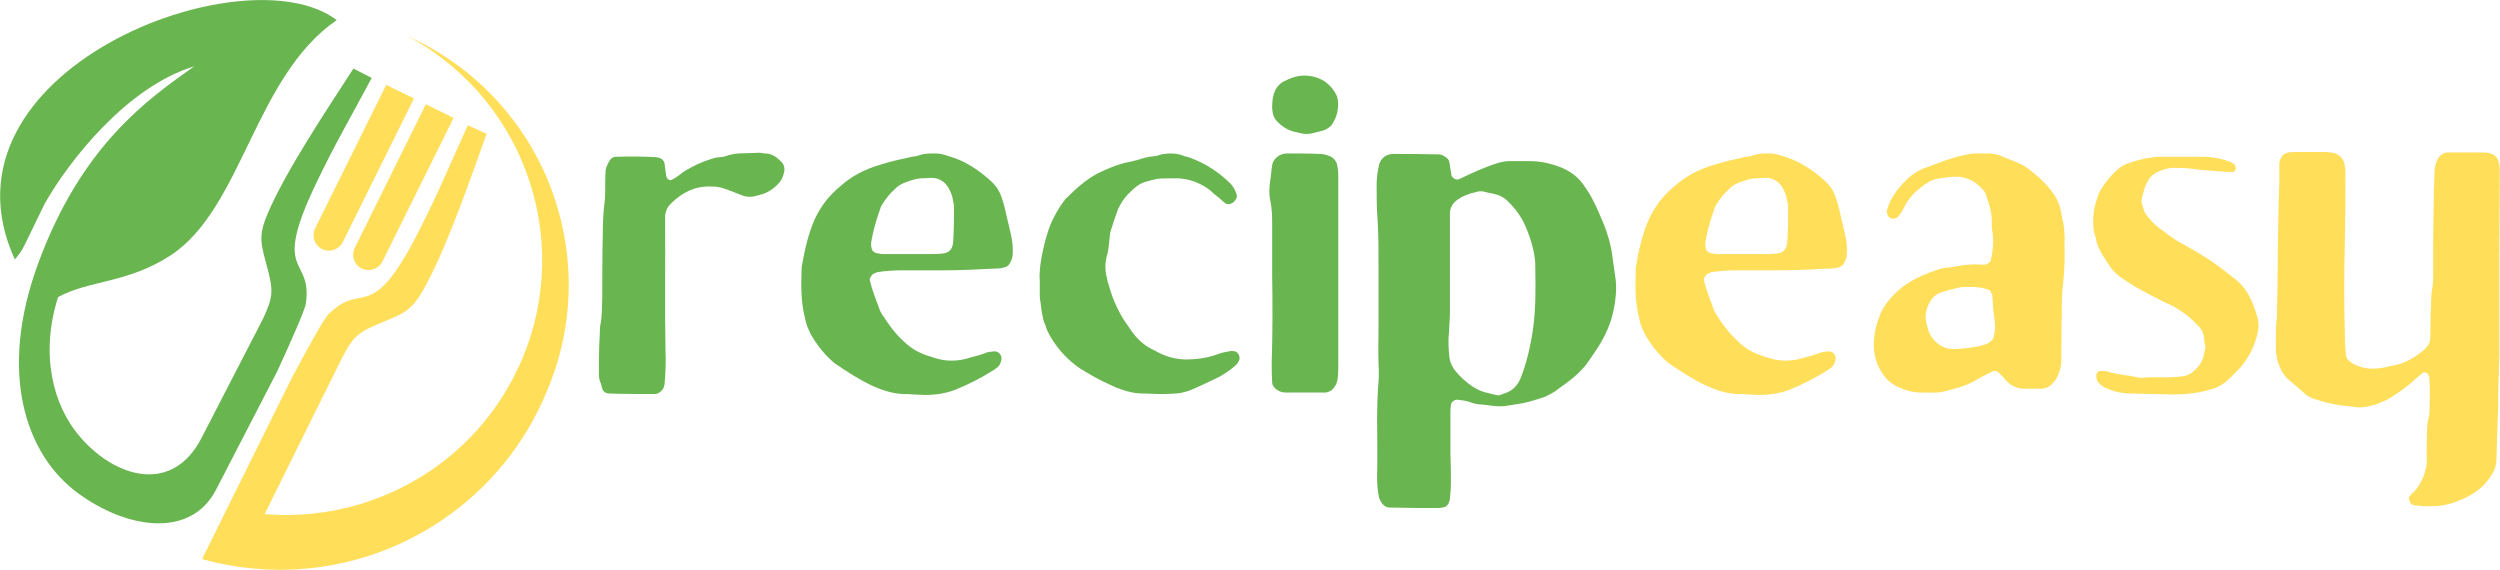 <svg xmlns="http://www.w3.org/2000/svg" xmlns:xlink="http://www.w3.org/1999/xlink" zoomAndPan="magnify" preserveAspectRatio="xMidYMid meet" version="1.0" viewBox="35.67 169.48 157.98 36.02"><defs><g/><clipPath id="71c1dfa693"><path d="M 48 171 L 71.645 171 L 71.645 205.484 L 48 205.484 Z M 48 171 " clip-rule="nonzero"/></clipPath><clipPath id="56345f71f2"><path d="M 35.645 169.484 L 60 169.484 L 60 203 L 35.645 203 Z M 35.645 169.484 " clip-rule="nonzero"/></clipPath></defs><g fill="#69b550" fill-opacity="1"><g transform="translate(72.397, 194.317)"><g><path d="M 1.363 -0.184 C 1.484 -0.031 1.605 0.031 1.785 0.031 C 2.664 0.062 3.574 0.062 4.453 0.062 C 4.543 0.062 4.602 0.062 4.695 0.062 C 4.938 0.031 5.207 -0.211 5.238 -0.453 C 5.27 -0.516 5.27 -0.547 5.27 -0.574 C 5.328 -1.273 5.359 -1.969 5.328 -2.664 C 5.27 -5.48 5.328 -8.266 5.301 -11.051 C 5.301 -11.445 5.422 -11.75 5.691 -11.992 C 6.391 -12.688 7.207 -13.082 8.176 -13.051 C 8.238 -13.051 8.266 -13.051 8.297 -13.051 C 8.57 -13.051 8.844 -12.992 9.113 -12.898 C 9.508 -12.75 9.902 -12.598 10.297 -12.445 C 10.539 -12.387 10.75 -12.387 10.992 -12.445 C 11.145 -12.477 11.293 -12.535 11.445 -12.566 C 11.902 -12.719 12.266 -12.992 12.566 -13.355 C 12.688 -13.504 12.75 -13.688 12.809 -13.898 C 12.898 -14.23 12.809 -14.504 12.535 -14.715 C 12.293 -14.957 11.992 -15.141 11.598 -15.141 C 11.418 -15.172 11.234 -15.203 11.023 -15.172 C 10.387 -15.141 9.719 -15.203 9.086 -14.957 C 8.965 -14.898 8.844 -14.93 8.723 -14.898 C 8.539 -14.898 8.359 -14.836 8.176 -14.777 C 7.57 -14.594 7.023 -14.324 6.48 -13.988 C 6.238 -13.809 5.996 -13.598 5.723 -13.477 C 5.633 -13.414 5.48 -13.477 5.422 -13.598 C 5.391 -13.656 5.359 -13.719 5.359 -13.809 C 5.328 -14.02 5.301 -14.262 5.27 -14.473 C 5.27 -14.656 5.059 -14.867 4.875 -14.867 C 4.844 -14.898 4.816 -14.898 4.785 -14.898 C 3.938 -14.957 3.059 -14.957 2.211 -14.93 C 2 -14.93 1.848 -14.809 1.758 -14.625 C 1.664 -14.445 1.574 -14.293 1.543 -14.082 C 1.516 -13.688 1.516 -13.293 1.516 -12.93 C 1.516 -12.656 1.516 -12.387 1.484 -12.113 C 1.395 -11.418 1.363 -10.719 1.363 -10.023 C 1.332 -8.691 1.332 -7.387 1.332 -6.055 C 1.301 -5.48 1.332 -4.875 1.211 -4.301 C 1.18 -4.148 1.18 -3.996 1.18 -3.848 C 1.152 -3.301 1.121 -2.754 1.121 -2.211 C 1.121 -1.879 1.121 -1.516 1.121 -1.18 C 1.121 -0.969 1.152 -0.789 1.242 -0.605 C 1.273 -0.453 1.332 -0.305 1.363 -0.184 Z M 1.363 -0.184 "/></g></g></g><g fill="#69b550" fill-opacity="1"><g transform="translate(85.478, 194.317)"><g><path d="M 7.934 0.09 C 8.145 0.09 8.387 0.121 8.629 0.121 C 9.297 0.121 9.934 0.031 10.566 -0.211 C 11.387 -0.547 12.172 -0.938 12.93 -1.422 C 13.051 -1.484 13.141 -1.574 13.234 -1.637 C 13.383 -1.758 13.445 -1.938 13.477 -2.148 C 13.504 -2.422 13.262 -2.664 12.992 -2.633 C 12.777 -2.605 12.598 -2.605 12.414 -2.512 C 12.051 -2.363 11.66 -2.301 11.293 -2.18 C 10.871 -2.059 10.445 -2.027 10.023 -2.059 C 9.629 -2.09 9.266 -2.211 8.902 -2.332 C 8.297 -2.512 7.754 -2.816 7.297 -3.27 C 6.754 -3.754 6.328 -4.359 5.934 -4.965 C 5.875 -5.059 5.844 -5.117 5.812 -5.18 C 5.57 -5.844 5.301 -6.48 5.148 -7.176 C 5.148 -7.266 5.301 -7.508 5.391 -7.539 C 5.48 -7.57 5.543 -7.602 5.602 -7.633 C 6.148 -7.723 6.691 -7.754 7.238 -7.754 C 8.055 -7.754 8.871 -7.754 9.691 -7.754 C 10.902 -7.754 12.082 -7.812 13.293 -7.875 C 13.414 -7.875 13.535 -7.902 13.625 -7.934 C 13.809 -7.965 13.93 -8.055 13.988 -8.176 C 14.082 -8.328 14.141 -8.48 14.172 -8.629 C 14.23 -9.113 14.172 -9.629 14.051 -10.113 C 13.988 -10.387 13.93 -10.66 13.867 -10.902 C 13.746 -11.387 13.656 -11.902 13.477 -12.387 C 13.324 -12.84 13.051 -13.203 12.688 -13.504 C 11.93 -14.172 11.082 -14.715 10.082 -14.988 C 9.812 -15.082 9.57 -15.141 9.297 -15.141 C 8.934 -15.141 8.602 -15.141 8.266 -15.02 C 8.117 -14.957 7.965 -14.957 7.812 -14.93 C 7.145 -14.777 6.512 -14.656 5.875 -14.445 C 4.906 -14.172 3.996 -13.719 3.238 -13.02 C 3.117 -12.93 2.996 -12.809 2.906 -12.719 C 2.391 -12.234 2 -11.66 1.695 -11.023 C 1.273 -10.082 1.059 -9.113 0.879 -8.117 C 0.848 -8.023 0.848 -7.965 0.848 -7.875 C 0.816 -6.844 0.789 -5.785 1.059 -4.754 C 1.121 -4.359 1.273 -4.027 1.453 -3.664 C 1.785 -3.09 2.18 -2.574 2.664 -2.121 C 2.754 -2.027 2.848 -1.969 2.938 -1.879 C 3.695 -1.363 4.48 -0.848 5.328 -0.453 C 5.934 -0.184 6.57 0.031 7.238 0.062 C 7.449 0.062 7.691 0.062 7.934 0.09 Z M 7.754 -8.781 C 7.176 -8.781 6.602 -8.781 6.027 -8.781 C 5.875 -8.781 5.723 -8.812 5.57 -8.844 C 5.422 -8.871 5.27 -9.023 5.27 -9.176 C 5.238 -9.234 5.238 -9.328 5.238 -9.387 C 5.238 -9.539 5.27 -9.691 5.301 -9.84 C 5.422 -10.445 5.602 -11.051 5.812 -11.629 C 5.844 -11.781 5.934 -11.902 6.027 -12.051 C 6.207 -12.324 6.418 -12.598 6.691 -12.84 C 6.875 -13.051 7.117 -13.203 7.359 -13.293 C 7.691 -13.414 7.996 -13.535 8.359 -13.566 C 8.602 -13.566 8.812 -13.598 9.055 -13.598 C 9.508 -13.598 9.871 -13.383 10.113 -12.992 C 10.266 -12.719 10.387 -12.445 10.418 -12.145 C 10.445 -12.023 10.477 -11.902 10.477 -11.781 C 10.477 -11.172 10.477 -10.539 10.445 -9.934 C 10.445 -9.781 10.418 -9.629 10.418 -9.477 C 10.355 -8.992 10.082 -8.844 9.719 -8.812 C 9.387 -8.781 9.023 -8.781 8.691 -8.781 C 8.387 -8.781 8.055 -8.781 7.754 -8.781 Z M 7.754 -8.781 "/></g></g></g><g fill="#69b550" fill-opacity="1"><g transform="translate(100.527, 194.317)"><g><path d="M 8.328 0.062 C 8.629 0.062 9.023 0.062 9.387 0.031 C 9.719 0.031 9.992 -0.062 10.297 -0.152 C 10.961 -0.426 11.566 -0.727 12.203 -1.031 C 12.566 -1.242 12.93 -1.484 13.234 -1.758 C 13.324 -1.848 13.383 -1.938 13.445 -2.059 C 13.535 -2.27 13.414 -2.543 13.203 -2.633 C 13.113 -2.633 13.02 -2.664 12.961 -2.664 C 12.688 -2.605 12.414 -2.574 12.172 -2.484 C 11.477 -2.211 10.75 -2.121 10.023 -2.121 C 9.449 -2.148 8.934 -2.27 8.449 -2.512 C 8.297 -2.574 8.176 -2.664 8.023 -2.727 C 7.449 -2.996 6.996 -3.422 6.633 -3.938 C 6.48 -4.148 6.328 -4.391 6.176 -4.602 C 5.754 -5.27 5.449 -5.965 5.238 -6.723 C 5.18 -6.902 5.117 -7.086 5.086 -7.297 C 4.965 -7.754 4.965 -8.207 5.086 -8.66 C 5.18 -8.965 5.207 -9.266 5.238 -9.57 C 5.27 -9.781 5.27 -9.961 5.301 -10.145 C 5.449 -10.629 5.602 -11.113 5.785 -11.598 C 5.934 -11.93 6.148 -12.266 6.418 -12.566 C 6.57 -12.688 6.691 -12.84 6.844 -12.961 C 7.023 -13.113 7.207 -13.234 7.449 -13.324 C 8.207 -13.535 8.238 -13.566 9.023 -13.566 C 9.234 -13.566 9.418 -13.566 9.629 -13.566 C 10.203 -13.535 10.75 -13.355 11.266 -13.051 C 11.477 -12.93 11.66 -12.777 11.809 -12.629 C 12.051 -12.445 12.293 -12.234 12.535 -12.023 C 12.688 -11.871 12.992 -11.93 13.141 -12.113 C 13.172 -12.145 13.203 -12.172 13.203 -12.203 C 13.293 -12.293 13.324 -12.414 13.293 -12.535 C 13.203 -12.809 13.082 -13.051 12.898 -13.234 C 12.172 -13.961 11.324 -14.504 10.355 -14.867 C 10.266 -14.898 10.145 -14.93 10.023 -14.957 C 9.539 -15.172 9.055 -15.172 8.539 -15.082 C 8.359 -15.02 8.176 -14.957 7.996 -14.957 C 7.66 -14.93 7.359 -14.836 7.086 -14.746 C 6.781 -14.656 6.48 -14.594 6.176 -14.535 C 5.602 -14.383 5.059 -14.141 4.543 -13.898 C 3.785 -13.504 3.148 -12.93 2.543 -12.324 C 2.484 -12.293 2.422 -12.203 2.391 -12.145 C 2.027 -11.688 1.758 -11.172 1.516 -10.629 C 1.211 -9.84 0.758 -8.117 0.848 -7.117 C 0.848 -6.812 0.848 -6.512 0.848 -6.207 C 0.848 -5.996 0.879 -5.812 0.91 -5.633 C 0.938 -5.301 1 -4.996 1.059 -4.695 C 1.09 -4.543 1.152 -4.391 1.211 -4.27 C 1.301 -3.906 1.484 -3.633 1.664 -3.332 C 2.121 -2.633 2.664 -2.059 3.359 -1.574 C 3.938 -1.211 4.574 -0.848 5.18 -0.574 C 5.934 -0.211 6.691 0.062 7.539 0.031 C 7.754 0.031 7.996 0.062 8.328 0.062 Z M 8.328 0.062 "/></g></g></g><g fill="#69b550" fill-opacity="1"><g transform="translate(114.88, 194.317)"><g><path d="M 5.359 -7.602 C 5.359 -8.238 5.359 -8.902 5.359 -9.57 C 5.359 -10.93 5.359 -12.293 5.359 -13.625 C 5.359 -13.867 5.359 -14.109 5.301 -14.324 C 5.27 -14.594 5.117 -14.836 4.844 -14.957 C 4.633 -15.051 4.422 -15.109 4.18 -15.109 C 3.48 -15.141 2.785 -15.141 2.09 -15.141 C 2 -15.141 1.938 -15.109 1.848 -15.109 C 1.785 -15.082 1.695 -15.051 1.637 -15.02 C 1.395 -14.867 1.211 -14.656 1.18 -14.383 C 1.121 -14.082 1.121 -13.746 1.059 -13.445 C 1 -13.02 0.969 -12.598 1.059 -12.172 C 1.18 -11.629 1.18 -11.113 1.18 -10.566 C 1.18 -9.539 1.18 -8.539 1.18 -7.539 C 1.211 -5.664 1.211 -3.816 1.152 -1.938 C 1.152 -1.516 1.152 -1.09 1.18 -0.668 C 1.18 -0.516 1.273 -0.395 1.395 -0.273 C 1.574 -0.121 1.785 -0.031 2.027 -0.031 C 2.848 -0.031 3.633 -0.031 4.453 -0.031 C 4.543 -0.031 4.602 -0.031 4.695 -0.062 C 4.754 -0.09 4.844 -0.121 4.906 -0.152 C 5.148 -0.363 5.301 -0.637 5.328 -0.969 C 5.359 -1.301 5.359 -1.664 5.359 -2 C 5.359 -3.875 5.359 -5.723 5.359 -7.602 Z M 1.18 -18.078 C 1.18 -18.047 1.18 -17.895 1.211 -17.746 C 1.242 -17.531 1.332 -17.32 1.516 -17.141 C 1.785 -16.867 2.09 -16.656 2.484 -16.535 C 3.48 -16.293 3.332 -16.32 4.422 -16.594 C 4.664 -16.684 4.906 -16.836 5.027 -17.078 C 5.301 -17.531 5.391 -18.016 5.328 -18.531 C 5.301 -18.621 5.301 -18.684 5.27 -18.773 C 4.906 -19.531 4.301 -19.957 3.48 -20.047 C 2.969 -20.105 2.484 -19.984 2.027 -19.742 C 1.727 -19.621 1.516 -19.41 1.363 -19.109 C 1.242 -18.836 1.18 -18.531 1.18 -18.078 Z M 1.18 -18.078 "/></g></g></g><g fill="#69b550" fill-opacity="1"><g transform="translate(121.45, 194.317)"><g><path d="M 1.332 -3.969 C 1.332 -3.27 1.301 -2.574 1.332 -1.879 C 1.363 -1.363 1.363 -0.848 1.301 -0.363 C 1.273 0.211 1.242 0.816 1.242 1.395 C 1.242 2.695 1.273 4.027 1.242 5.328 C 1.242 5.785 1.273 6.176 1.363 6.602 C 1.395 6.691 1.422 6.754 1.453 6.812 C 1.574 7.023 1.727 7.207 2 7.238 C 2.059 7.238 2.148 7.238 2.211 7.238 C 3.18 7.266 4.148 7.266 5.117 7.266 C 5.238 7.266 5.359 7.238 5.48 7.207 C 5.602 7.207 5.754 7.023 5.785 6.902 C 5.812 6.812 5.844 6.754 5.844 6.66 C 5.875 6.328 5.906 5.996 5.906 5.633 C 5.906 5.059 5.906 4.48 5.875 3.875 C 5.875 2.969 5.875 2.027 5.875 1.09 C 5.875 0.969 5.906 0.848 5.906 0.758 C 5.906 0.574 6.148 0.395 6.328 0.426 C 6.602 0.453 6.875 0.484 7.117 0.574 C 7.359 0.668 7.633 0.727 7.902 0.727 C 8.145 0.758 8.387 0.789 8.602 0.816 C 8.902 0.848 9.234 0.848 9.539 0.789 C 9.719 0.758 9.902 0.727 10.113 0.695 C 10.598 0.637 11.082 0.484 11.566 0.332 C 11.902 0.242 12.203 0.062 12.508 -0.121 C 12.809 -0.363 13.141 -0.574 13.445 -0.816 C 13.809 -1.09 14.141 -1.422 14.445 -1.785 C 14.688 -2.121 14.93 -2.484 15.172 -2.848 C 15.656 -3.602 16.02 -4.391 16.199 -5.301 C 16.32 -5.906 16.383 -6.512 16.32 -7.145 C 16.262 -7.633 16.172 -8.145 16.109 -8.629 C 16.02 -9.355 15.809 -10.082 15.535 -10.75 C 15.293 -11.324 15.051 -11.902 14.746 -12.445 C 14.594 -12.719 14.414 -12.961 14.23 -13.234 C 13.777 -13.84 13.141 -14.203 12.414 -14.414 C 11.93 -14.566 11.445 -14.656 10.93 -14.656 C 10.477 -14.656 9.992 -14.656 9.539 -14.656 C 9.355 -14.656 9.145 -14.594 8.965 -14.566 C 8.359 -14.383 7.781 -14.141 7.238 -13.898 C 7.023 -13.809 6.812 -13.688 6.602 -13.598 C 6.539 -13.566 6.449 -13.535 6.391 -13.504 C 6.238 -13.445 5.965 -13.598 5.934 -13.777 C 5.906 -14.051 5.844 -14.293 5.812 -14.566 C 5.785 -14.746 5.691 -14.836 5.543 -14.93 C 5.422 -15.02 5.27 -15.082 5.117 -15.082 C 4.148 -15.109 3.18 -15.109 2.211 -15.109 C 1.785 -15.082 1.453 -14.809 1.363 -14.414 C 1.273 -13.988 1.211 -13.598 1.211 -13.141 C 1.211 -12.414 1.211 -11.688 1.273 -10.93 C 1.332 -9.961 1.332 -8.992 1.332 -8.023 C 1.332 -6.691 1.332 -5.328 1.332 -3.969 Z M 8.902 0.152 C 8.629 0.09 8.449 0.062 8.266 0 C 7.902 -0.062 7.602 -0.211 7.297 -0.395 C 6.844 -0.695 6.449 -1.059 6.117 -1.484 C 5.965 -1.727 5.844 -1.969 5.812 -2.242 C 5.754 -2.785 5.723 -3.301 5.785 -3.848 C 5.812 -4.332 5.844 -4.785 5.844 -5.238 C 5.844 -6.996 5.844 -8.75 5.844 -10.477 C 5.844 -10.781 5.844 -11.113 5.844 -11.418 C 5.875 -11.75 6.027 -11.992 6.297 -12.203 C 6.633 -12.445 7.023 -12.598 7.449 -12.688 C 7.633 -12.75 7.812 -12.777 8.023 -12.719 C 8.238 -12.656 8.48 -12.629 8.691 -12.566 C 8.965 -12.508 9.207 -12.387 9.418 -12.203 C 9.84 -11.809 10.203 -11.355 10.477 -10.84 C 10.871 -10.023 11.145 -9.176 11.234 -8.297 C 11.234 -8.238 11.234 -8.207 11.234 -8.176 C 11.266 -6.48 11.293 -4.754 10.93 -3.09 C 10.781 -2.363 10.598 -1.664 10.324 -0.969 C 10.113 -0.453 9.781 -0.121 9.266 0.031 C 9.176 0.062 9.055 0.121 8.902 0.152 Z M 8.902 0.152 "/></g></g></g><g fill="#ffde59" fill-opacity="1"><g transform="translate(138.19, 194.317)"><g><path d="M 7.934 0.09 C 8.145 0.09 8.387 0.121 8.629 0.121 C 9.297 0.121 9.934 0.031 10.566 -0.211 C 11.387 -0.547 12.172 -0.938 12.93 -1.422 C 13.051 -1.484 13.141 -1.574 13.234 -1.637 C 13.383 -1.758 13.445 -1.938 13.477 -2.148 C 13.504 -2.422 13.262 -2.664 12.992 -2.633 C 12.777 -2.605 12.598 -2.605 12.414 -2.512 C 12.051 -2.363 11.66 -2.301 11.293 -2.18 C 10.871 -2.059 10.445 -2.027 10.023 -2.059 C 9.629 -2.09 9.266 -2.211 8.902 -2.332 C 8.297 -2.512 7.754 -2.816 7.297 -3.27 C 6.754 -3.754 6.328 -4.359 5.934 -4.965 C 5.875 -5.059 5.844 -5.117 5.812 -5.18 C 5.57 -5.844 5.301 -6.48 5.148 -7.176 C 5.148 -7.266 5.301 -7.508 5.391 -7.539 C 5.48 -7.57 5.543 -7.602 5.602 -7.633 C 6.148 -7.723 6.691 -7.754 7.238 -7.754 C 8.055 -7.754 8.871 -7.754 9.691 -7.754 C 10.902 -7.754 12.082 -7.812 13.293 -7.875 C 13.414 -7.875 13.535 -7.902 13.625 -7.934 C 13.809 -7.965 13.93 -8.055 13.988 -8.176 C 14.082 -8.328 14.141 -8.48 14.172 -8.629 C 14.23 -9.113 14.172 -9.629 14.051 -10.113 C 13.988 -10.387 13.93 -10.66 13.867 -10.902 C 13.746 -11.387 13.656 -11.902 13.477 -12.387 C 13.324 -12.84 13.051 -13.203 12.688 -13.504 C 11.93 -14.172 11.082 -14.715 10.082 -14.988 C 9.812 -15.082 9.57 -15.141 9.297 -15.141 C 8.934 -15.141 8.602 -15.141 8.266 -15.02 C 8.117 -14.957 7.965 -14.957 7.812 -14.93 C 7.145 -14.777 6.512 -14.656 5.875 -14.445 C 4.906 -14.172 3.996 -13.719 3.238 -13.02 C 3.117 -12.93 2.996 -12.809 2.906 -12.719 C 2.391 -12.234 2 -11.66 1.695 -11.023 C 1.273 -10.082 1.059 -9.113 0.879 -8.117 C 0.848 -8.023 0.848 -7.965 0.848 -7.875 C 0.816 -6.844 0.789 -5.785 1.059 -4.754 C 1.121 -4.359 1.273 -4.027 1.453 -3.664 C 1.785 -3.09 2.18 -2.574 2.664 -2.121 C 2.754 -2.027 2.848 -1.969 2.938 -1.879 C 3.695 -1.363 4.48 -0.848 5.328 -0.453 C 5.934 -0.184 6.57 0.031 7.238 0.062 C 7.449 0.062 7.691 0.062 7.934 0.09 Z M 7.754 -8.781 C 7.176 -8.781 6.602 -8.781 6.027 -8.781 C 5.875 -8.781 5.723 -8.812 5.57 -8.844 C 5.422 -8.871 5.27 -9.023 5.27 -9.176 C 5.238 -9.234 5.238 -9.328 5.238 -9.387 C 5.238 -9.539 5.27 -9.691 5.301 -9.84 C 5.422 -10.445 5.602 -11.051 5.812 -11.629 C 5.844 -11.781 5.934 -11.902 6.027 -12.051 C 6.207 -12.324 6.418 -12.598 6.691 -12.84 C 6.875 -13.051 7.117 -13.203 7.359 -13.293 C 7.691 -13.414 7.996 -13.535 8.359 -13.566 C 8.602 -13.566 8.812 -13.598 9.055 -13.598 C 9.508 -13.598 9.871 -13.383 10.113 -12.992 C 10.266 -12.719 10.387 -12.445 10.418 -12.145 C 10.445 -12.023 10.477 -11.902 10.477 -11.781 C 10.477 -11.172 10.477 -10.539 10.445 -9.934 C 10.445 -9.781 10.418 -9.629 10.418 -9.477 C 10.355 -8.992 10.082 -8.844 9.719 -8.812 C 9.387 -8.781 9.023 -8.781 8.691 -8.781 C 8.387 -8.781 8.055 -8.781 7.754 -8.781 Z M 7.754 -8.781 "/></g></g></g><g fill="#ffde59" fill-opacity="1"><g transform="translate(153.24, 194.317)"><g><path d="M 12.898 -8.75 C 12.898 -9.113 12.871 -9.387 12.898 -9.66 C 12.898 -10.082 12.871 -10.508 12.777 -10.93 C 12.719 -11.082 12.719 -11.234 12.688 -11.387 C 12.598 -11.902 12.387 -12.355 12.082 -12.75 C 11.719 -13.234 11.293 -13.625 10.84 -13.988 C 10.539 -14.23 10.234 -14.445 9.84 -14.594 C 9.539 -14.715 9.207 -14.836 8.871 -14.988 C 8.629 -15.082 8.359 -15.141 8.086 -15.141 C 7.812 -15.141 7.539 -15.141 7.266 -15.141 C 6.996 -15.141 6.754 -15.082 6.48 -15.02 C 5.602 -14.836 4.785 -14.473 3.938 -14.172 C 3.574 -14.02 3.27 -13.809 2.969 -13.535 C 2.543 -13.141 2.18 -12.688 1.906 -12.172 C 1.848 -12.023 1.785 -11.871 1.727 -11.75 C 1.695 -11.66 1.695 -11.598 1.664 -11.508 C 1.664 -11.387 1.695 -11.293 1.758 -11.172 C 1.816 -11.051 2 -10.992 2.148 -11.023 C 2.27 -11.051 2.363 -11.113 2.422 -11.203 C 2.633 -11.445 2.754 -11.75 2.906 -12.023 C 3.117 -12.355 3.359 -12.629 3.664 -12.871 C 3.848 -13.02 4.027 -13.172 4.238 -13.293 C 4.453 -13.445 4.723 -13.535 4.996 -13.566 C 5.27 -13.598 5.543 -13.656 5.812 -13.656 C 6.602 -13.746 7.238 -13.414 7.754 -12.84 C 7.844 -12.719 7.934 -12.566 7.965 -12.414 C 8.145 -11.902 8.297 -11.387 8.297 -10.84 C 8.266 -10.566 8.328 -10.297 8.359 -10.023 C 8.418 -9.477 8.359 -8.934 8.238 -8.418 C 8.238 -8.297 8.023 -8.145 7.902 -8.117 C 7.781 -8.117 7.66 -8.117 7.57 -8.117 C 7.207 -8.145 6.844 -8.117 6.512 -8.086 C 6.207 -8.023 5.906 -7.996 5.602 -7.934 C 5.422 -7.934 5.27 -7.902 5.117 -7.875 C 4.574 -7.691 4.027 -7.508 3.512 -7.238 C 2.785 -6.875 2.211 -6.391 1.727 -5.785 C 1.543 -5.543 1.363 -5.27 1.242 -4.965 C 1.031 -4.453 0.879 -3.875 0.848 -3.301 C 0.789 -2.484 1 -1.758 1.484 -1.09 C 1.664 -0.848 1.906 -0.637 2.18 -0.484 C 2.695 -0.211 3.238 -0.031 3.848 -0.031 C 4.148 -0.031 4.453 -0.031 4.754 -0.031 C 4.875 -0.031 4.996 -0.031 5.117 -0.062 C 5.875 -0.242 6.633 -0.426 7.297 -0.816 C 7.633 -1.031 7.996 -1.18 8.328 -1.363 C 8.449 -1.422 8.66 -1.395 8.75 -1.273 C 8.844 -1.18 8.902 -1.121 8.992 -1.031 C 9.086 -0.91 9.207 -0.789 9.297 -0.695 C 9.57 -0.426 9.902 -0.305 10.266 -0.273 C 10.629 -0.273 11.023 -0.273 11.418 -0.273 C 11.66 -0.273 11.871 -0.363 12.051 -0.516 C 12.172 -0.637 12.266 -0.758 12.355 -0.879 C 12.566 -1.242 12.688 -1.664 12.688 -2.09 C 12.688 -2.363 12.688 -2.633 12.688 -2.906 C 12.719 -3.664 12.688 -4.391 12.719 -5.117 C 12.719 -5.754 12.719 -6.359 12.809 -6.996 C 12.871 -7.602 12.898 -8.238 12.898 -8.75 Z M 8.508 -4.117 C 8.48 -3.969 8.48 -3.816 8.449 -3.664 C 8.449 -3.512 8.359 -3.391 8.238 -3.27 C 8.117 -3.18 7.996 -3.09 7.844 -3.059 C 7.238 -2.875 6.633 -2.816 6.027 -2.785 C 5.691 -2.754 5.422 -2.816 5.117 -2.969 C 4.723 -3.18 4.48 -3.512 4.301 -3.906 C 4.27 -4.027 4.238 -4.148 4.211 -4.238 C 4.059 -4.723 4.09 -5.148 4.301 -5.602 C 4.453 -5.934 4.664 -6.176 4.996 -6.328 C 5.422 -6.48 5.875 -6.57 6.328 -6.691 C 6.359 -6.691 6.418 -6.691 6.449 -6.691 C 6.996 -6.723 7.539 -6.723 8.055 -6.539 C 8.176 -6.512 8.238 -6.418 8.266 -6.328 C 8.297 -6.27 8.297 -6.238 8.328 -6.207 C 8.359 -5.664 8.387 -5.117 8.48 -4.602 C 8.48 -4.453 8.48 -4.301 8.508 -4.117 Z M 8.508 -4.117 "/></g></g></g><g fill="#ffde59" fill-opacity="1"><g transform="translate(167.199, 194.317)"><g><path d="M 7.844 -2.906 C 7.812 -2.785 7.781 -2.633 7.754 -2.484 C 7.691 -2.059 7.48 -1.758 7.207 -1.484 C 6.965 -1.242 6.691 -1.09 6.391 -1.059 C 6.148 -1.031 5.906 -1 5.691 -1 C 5.086 -0.969 4.512 -1.031 3.938 -0.969 C 3.785 -0.938 3.633 -0.969 3.48 -1 C 2.875 -1.152 2.242 -1.152 1.637 -1.363 C 1.516 -1.395 1.332 -1.395 1.18 -1.395 C 1.059 -1.395 0.91 -1.211 0.938 -1.059 C 0.938 -0.879 1.031 -0.695 1.18 -0.547 C 1.301 -0.453 1.422 -0.363 1.574 -0.305 C 2.059 -0.09 2.574 0.031 3.148 0.031 C 4.027 0.062 4.938 0.062 5.812 0.09 C 6.602 0.09 7.359 0 8.117 -0.211 C 8.508 -0.305 8.844 -0.484 9.145 -0.727 C 9.387 -0.938 9.598 -1.152 9.812 -1.363 C 10.445 -2 10.84 -2.727 11.082 -3.574 C 11.203 -3.996 11.234 -4.422 11.113 -4.816 C 10.961 -5.301 10.809 -5.785 10.539 -6.238 C 10.355 -6.57 10.113 -6.875 9.812 -7.117 C 9.145 -7.66 8.48 -8.176 7.754 -8.629 C 7.238 -8.934 6.754 -9.234 6.238 -9.508 C 5.875 -9.719 5.512 -9.961 5.18 -10.234 C 4.816 -10.477 4.512 -10.75 4.238 -11.082 C 3.996 -11.355 3.875 -11.688 3.816 -12.023 C 3.785 -12.113 3.785 -12.172 3.816 -12.266 C 3.875 -12.535 3.938 -12.777 4.027 -13.051 C 4.09 -13.234 4.211 -13.383 4.301 -13.566 C 4.422 -13.719 4.574 -13.84 4.723 -13.93 C 5.086 -14.109 5.449 -14.23 5.844 -14.23 C 6.391 -14.23 6.934 -14.203 7.48 -14.109 C 8.176 -14.051 8.871 -13.988 9.57 -13.961 C 9.66 -13.961 9.781 -14.141 9.75 -14.203 C 9.75 -14.324 9.691 -14.445 9.598 -14.504 C 9.508 -14.535 9.449 -14.594 9.387 -14.625 C 8.844 -14.809 8.266 -14.93 7.691 -14.93 C 6.754 -14.93 5.812 -14.93 4.875 -14.93 C 4.785 -14.93 4.664 -14.93 4.543 -14.898 C 3.969 -14.836 3.391 -14.688 2.848 -14.473 C 2.754 -14.445 2.633 -14.383 2.543 -14.324 C 2 -13.93 1.574 -13.414 1.242 -12.871 C 1.121 -12.688 1.059 -12.508 1 -12.324 C 0.91 -12.051 0.848 -11.809 0.789 -11.539 C 0.789 -11.418 0.758 -11.293 0.758 -11.172 C 0.727 -10.719 0.727 -10.266 0.91 -9.812 C 0.969 -9.387 1.152 -8.992 1.395 -8.629 C 1.516 -8.449 1.637 -8.238 1.758 -8.055 C 1.969 -7.754 2.211 -7.508 2.512 -7.297 C 2.785 -7.117 3.09 -6.902 3.391 -6.723 C 3.754 -6.512 4.117 -6.328 4.512 -6.117 C 4.906 -5.906 5.328 -5.691 5.754 -5.512 C 6.297 -5.207 6.812 -4.844 7.238 -4.391 C 7.539 -4.117 7.754 -3.816 7.754 -3.391 C 7.754 -3.238 7.812 -3.09 7.844 -2.906 Z M 7.844 -2.906 "/></g></g></g><g fill="#ffde59" fill-opacity="1"><g transform="translate(178.917, 194.317)"><g><path d="M 14.688 -5.027 C 14.688 -6.238 14.688 -7.418 14.688 -8.629 C 14.688 -10.297 14.715 -11.961 14.715 -13.625 C 14.715 -13.84 14.715 -14.02 14.715 -14.23 C 14.688 -14.352 14.688 -14.445 14.656 -14.566 C 14.594 -14.898 14.352 -15.109 14.02 -15.172 C 13.898 -15.172 13.777 -15.203 13.688 -15.203 C 12.992 -15.203 12.266 -15.203 11.566 -15.203 C 11.508 -15.203 11.418 -15.203 11.355 -15.203 C 11.113 -15.141 10.93 -15.02 10.809 -14.809 C 10.688 -14.566 10.598 -14.293 10.598 -14.02 C 10.566 -13.203 10.539 -12.387 10.539 -11.566 C 10.508 -10.203 10.508 -8.871 10.508 -7.508 C 10.508 -7.176 10.508 -6.875 10.445 -6.57 C 10.355 -6.055 10.387 -5.57 10.355 -5.059 C 10.355 -4.512 10.324 -3.969 10.324 -3.422 C 10.297 -3.18 10.203 -2.996 10.023 -2.816 C 9.57 -2.391 9.023 -2.059 8.449 -1.848 C 8.238 -1.785 7.996 -1.758 7.754 -1.695 C 7.387 -1.574 6.996 -1.543 6.633 -1.543 C 6.207 -1.543 5.844 -1.664 5.512 -1.816 C 5.391 -1.879 5.301 -1.969 5.207 -2.027 C 5.086 -2.121 4.996 -2.27 4.996 -2.422 C 4.965 -2.695 4.938 -2.969 4.938 -3.238 C 4.875 -5.48 4.875 -7.754 4.938 -9.992 C 4.965 -11.355 4.965 -12.719 4.965 -14.051 C 4.965 -14.141 4.938 -14.23 4.938 -14.293 C 4.875 -14.836 4.574 -15.141 4.027 -15.203 C 3.875 -15.23 3.723 -15.23 3.574 -15.23 C 2.996 -15.23 2.422 -15.23 1.816 -15.23 C 1.664 -15.23 1.516 -15.23 1.363 -15.203 C 1.152 -15.172 1 -15.051 0.91 -14.898 C 0.848 -14.777 0.816 -14.656 0.789 -14.566 C 0.789 -14.172 0.789 -13.777 0.789 -13.383 C 0.727 -11.992 0.727 -10.598 0.695 -9.207 C 0.695 -7.754 0.668 -6.328 0.637 -4.906 C 0.637 -4.785 0.637 -4.664 0.605 -4.543 C 0.547 -3.969 0.574 -3.391 0.574 -2.816 C 0.574 -2.484 0.637 -2.18 0.727 -1.879 C 0.848 -1.516 1.031 -1.18 1.301 -0.91 C 1.695 -0.574 2.09 -0.242 2.453 0.09 C 2.633 0.242 2.875 0.332 3.09 0.395 C 3.543 0.574 4.059 0.668 4.543 0.758 C 4.816 0.816 5.086 0.816 5.359 0.848 C 5.875 0.969 6.359 0.879 6.844 0.727 C 7.207 0.605 7.57 0.453 7.902 0.242 C 8.359 -0.062 8.812 -0.363 9.207 -0.727 C 9.418 -0.91 9.629 -1.09 9.84 -1.273 C 9.934 -1.363 10.176 -1.273 10.203 -1.152 C 10.234 -1.059 10.266 -1 10.266 -0.91 C 10.324 -0.184 10.297 0.574 10.266 1.301 C 10.266 1.422 10.234 1.543 10.203 1.637 C 10.113 2.027 10.113 2.422 10.113 2.816 C 10.113 3.27 10.082 3.723 10.113 4.211 C 10.113 4.602 10.023 4.965 9.871 5.328 C 9.719 5.664 9.57 5.965 9.328 6.207 C 9.207 6.328 9.086 6.418 8.992 6.57 C 8.934 6.691 9.055 6.996 9.207 7.055 C 9.297 7.086 9.418 7.117 9.539 7.117 C 9.934 7.176 10.297 7.145 10.688 7.145 C 11.203 7.117 11.688 6.996 12.172 6.781 C 12.93 6.48 13.598 6.055 14.082 5.359 C 14.324 5.027 14.473 4.695 14.504 4.301 C 14.535 3.359 14.566 2.422 14.594 1.484 C 14.625 0.91 14.625 0.332 14.625 -0.242 C 14.656 -0.91 14.656 -1.574 14.688 -2.242 C 14.688 -3.148 14.688 -4.09 14.688 -5.027 Z M 14.688 -5.027 "/></g></g></g><g clip-path="url(#71c1dfa693)"><path fill="#ffde59" d="M 56.027 185.219 C 55.547 184.984 55.344 184.398 55.582 183.918 L 60.078 174.844 L 61.828 175.703 L 57.332 184.777 C 57.094 185.258 56.508 185.457 56.027 185.219 Z M 61.496 171.793 L 61.523 171.816 C 69.086 175.93 72.109 185.281 68.262 193.047 C 67.137 195.32 65.539 197.215 63.648 198.668 C 60.457 201.113 56.43 202.309 52.391 201.969 L 57.27 192.125 C 57.996 190.711 58.316 190.477 59.684 189.906 C 61.121 189.305 61.613 189.18 62.383 187.855 C 63.848 185.32 65.43 180.672 66.418 177.941 L 65.238 177.391 C 63.992 180.109 63.352 181.723 62.047 184.262 C 59.043 190.113 58.602 187.148 56.41 189.352 C 56.156 189.605 55.219 191.281 54.098 193.387 L 48.91 203.855 L 48.438 204.809 C 53.383 206.188 58.879 205.488 63.48 202.426 C 66.625 200.336 68.902 197.441 70.227 194.203 C 70.156 194.363 70.086 194.523 70.012 194.684 C 73.938 186.223 70.387 176.145 61.938 172.004 C 61.793 171.93 61.645 171.859 61.496 171.793 Z M 58.527 186.445 C 58.047 186.211 57.848 185.625 58.086 185.148 L 62.582 176.07 L 64.332 176.93 L 59.836 186.004 C 59.598 186.484 59.012 186.68 58.527 186.445 Z M 58.527 186.445 " fill-opacity="1" fill-rule="evenodd"/></g><g clip-path="url(#56345f71f2)"><path fill="#69b550" d="M 36.609 185.879 L 36.914 185.484 C 37.137 185.137 37.031 185.348 37.246 184.918 L 38.488 182.363 C 40.008 179.668 43.691 174.957 47.941 173.672 C 45.051 175.727 40.828 178.625 38.066 186.168 C 35.574 192.98 37.234 198.18 40.602 200.648 C 43.723 202.934 47.734 203.5 49.32 200.43 C 50.559 198.035 51.898 195.445 53.191 192.941 C 54.188 190.773 54.953 189.012 55 188.656 C 55.422 185.59 52.789 187.047 55.625 181.113 C 56.855 178.535 57.75 177.047 59.16 174.406 L 58.004 173.812 C 56.426 176.258 53.684 180.336 52.559 183.039 C 51.969 184.453 52.168 184.914 52.566 186.414 C 52.941 187.844 52.949 188.238 52.266 189.672 L 48.395 197.172 C 46.59 200.668 43.062 199.738 40.781 197.148 C 38.953 195.07 38.215 191.785 39.34 188.254 C 41.266 187.188 43.738 187.387 46.445 185.621 C 50.984 182.66 51.746 174.32 56.949 170.75 C 51.141 166.332 31.164 173.984 36.609 185.879 Z M 36.609 185.879 " fill-opacity="1" fill-rule="evenodd"/></g></svg>